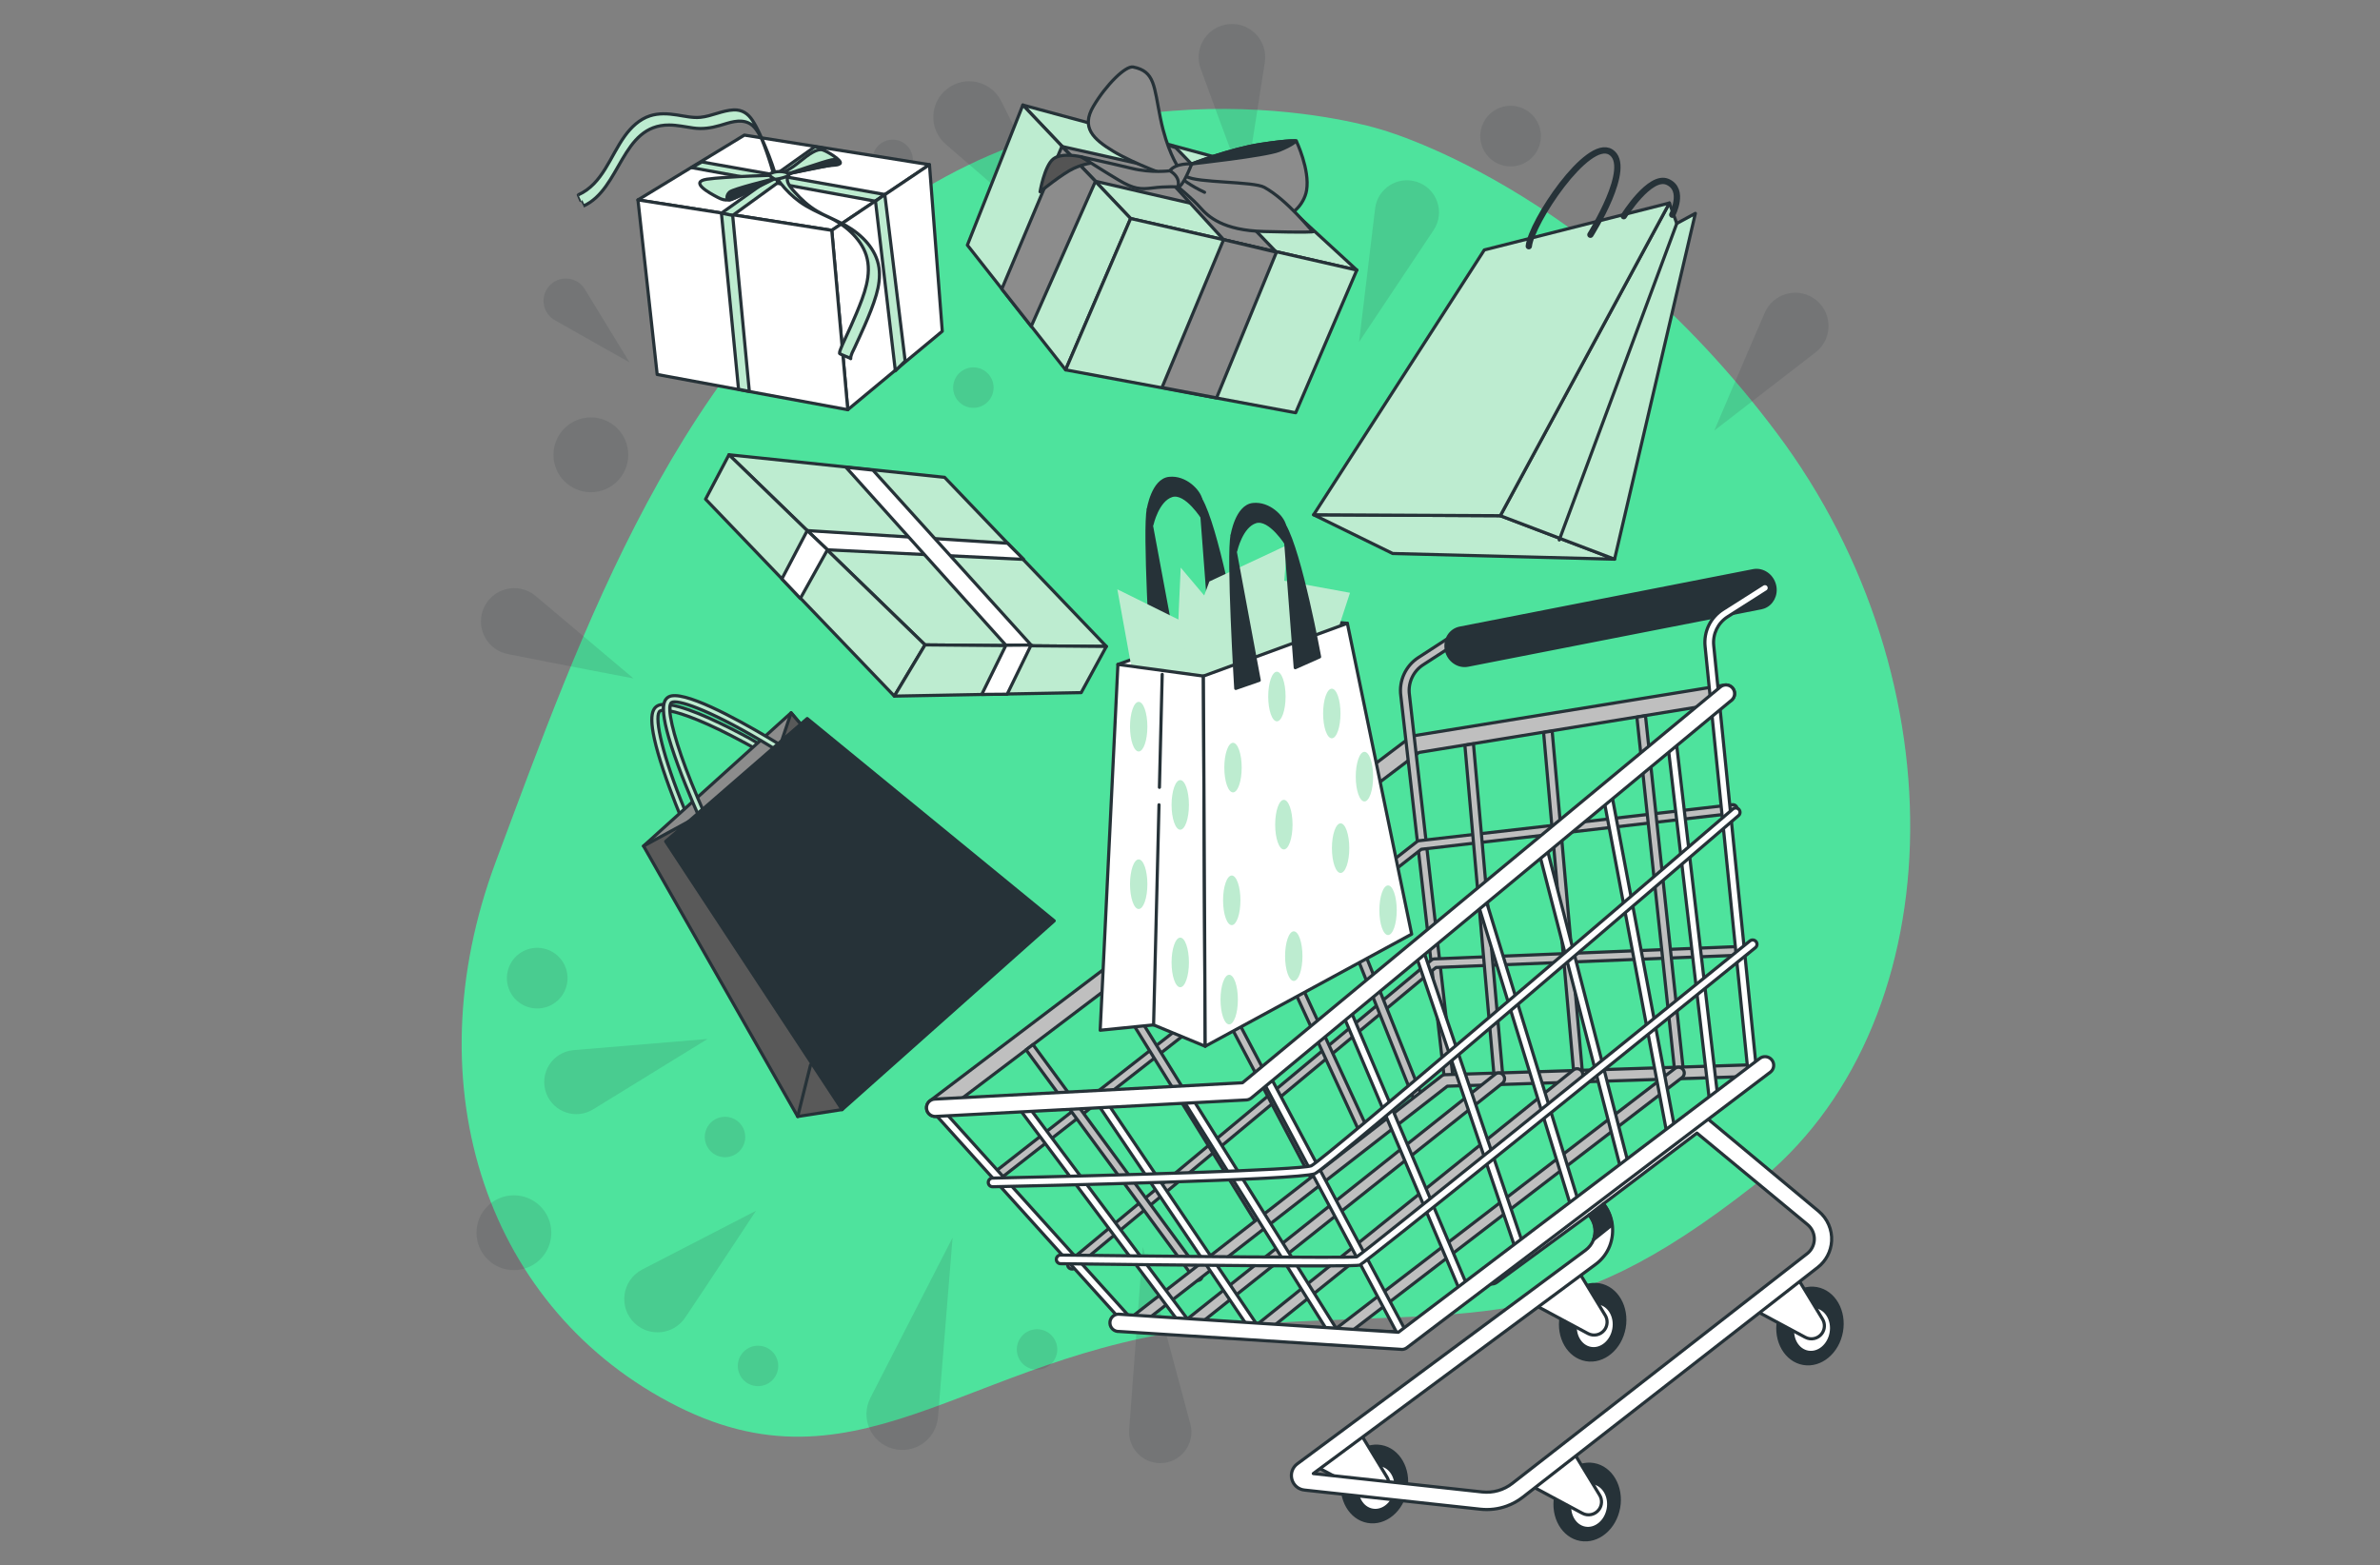 <svg width="298" height="196" viewBox="0 0 298 196" fill="none" xmlns="http://www.w3.org/2000/svg">
<rect x="0" y="0" width="298" height="196" fill="#808080" stroke="none"/>
<path d="M172.572 16.114C172.572 16.114 141.457 6.46 113.183 25.265C84.91 44.07 72.723 79.46 62.097 107.847C51.471 136.234 61.144 164.205 84.834 176.108C108.524 188.01 122.402 168.31 154.109 165.981C185.816 163.652 194.737 167.919 219.635 148.403C244.535 128.888 245.823 85.337 222.446 54.187C199.068 23.036 172.572 16.114 172.572 16.114Z" fill="#4EE39D"/>
<g opacity="0.13">
<path d="M149.042 178.3L143.095 156.132L141.382 179.02C141.212 181.29 143.015 183.224 145.292 183.213C147.85 183.2 149.704 180.771 149.042 178.3Z" fill="#263238"/>
<path d="M117.449 177.44L119.274 154.969L108.985 175.03C107.697 177.541 109.02 180.603 111.731 181.387C114.456 182.175 117.219 180.268 117.449 177.44Z" fill="#263238"/>
<path d="M85.79 164.988C89.234 159.859 94.656 151.612 94.656 151.612L80.42 158.961C77.846 160.29 77.38 163.774 79.513 165.733C81.393 167.459 84.367 167.107 85.79 164.988Z" fill="#263238"/>
<path d="M63.565 81.898C69.623 83.11 79.32 84.951 79.32 84.951L67.069 74.626C64.854 72.76 61.458 73.666 60.468 76.388C59.596 78.787 61.062 81.397 63.565 81.898Z" fill="#263238"/>
<path d="M69.46 40.09C73.052 42.145 78.823 45.373 78.823 45.373L73.229 36.213C72.218 34.557 69.867 34.412 68.661 35.932C67.598 37.27 67.976 39.241 69.46 40.09Z" fill="#263238"/>
<path d="M74.261 138.913L88.595 130.095L71.824 131.493C69.158 131.715 67.451 134.434 68.41 136.932C69.311 139.278 72.121 140.229 74.261 138.913Z" fill="#263238"/>
<path d="M88.321 141.765C88.656 140.407 90.028 139.578 91.386 139.914C92.743 140.249 93.572 141.621 93.237 142.979C92.901 144.337 91.529 145.165 90.171 144.83C88.814 144.495 87.985 143.122 88.321 141.765Z" fill="#263238"/>
<path d="M92.453 170.431C92.789 169.073 94.161 168.244 95.519 168.58C96.876 168.915 97.705 170.287 97.37 171.645C97.034 173.003 95.662 173.831 94.305 173.496C92.947 173.161 92.118 171.788 92.453 170.431Z" fill="#263238"/>
<path d="M64.344 159.043C66.931 159.043 69.029 156.945 69.029 154.358C69.029 151.771 66.931 149.674 64.344 149.674C61.757 149.674 59.66 151.771 59.66 154.358C59.66 156.945 61.757 159.043 64.344 159.043Z" fill="#263238"/>
<path d="M127.391 168.367C127.726 167.01 129.098 166.181 130.456 166.516C131.813 166.852 132.642 168.224 132.307 169.582C131.971 170.939 130.599 171.768 129.242 171.432C127.884 171.097 127.055 169.725 127.391 168.367Z" fill="#263238"/>
<path d="M63.577 121.569C64.079 119.533 66.138 118.29 68.174 118.793C70.211 119.296 71.454 121.354 70.951 123.391C70.448 125.427 68.389 126.67 66.353 126.167C64.317 125.664 63.074 123.606 63.577 121.569Z" fill="#263238"/>
<path d="M87.573 33.586L107.808 44.416L92.288 27.507C90.749 25.83 88.105 25.822 86.555 27.49C84.815 29.364 85.317 32.379 87.573 33.586Z" fill="#263238"/>
<path d="M118.411 18.058L135.465 32.805L125.356 12.653C124.091 10.13 120.839 9.388 118.605 11.113C116.359 12.846 116.266 16.202 118.411 18.058Z" fill="#263238"/>
<path d="M150.333 8.586C152.437 14.395 155.889 23.642 155.889 23.642L158.368 7.814C158.816 4.952 156.28 2.518 153.44 3.082C150.936 3.579 149.464 6.187 150.333 8.586Z" fill="#263238"/>
<path d="M220.967 39.155C218.502 44.819 214.652 53.908 214.652 53.908L227.334 44.117C229.626 42.347 229.458 38.836 227.008 37.293C224.848 35.933 221.985 36.815 220.967 39.155Z" fill="#263238"/>
<path d="M172.178 26.109L170.168 42.818L179.503 28.815C180.987 26.589 179.919 23.562 177.367 22.759C174.97 22.005 172.478 23.614 172.178 26.109Z" fill="#263238"/>
<path d="M160.914 27.02C161.187 28.391 160.296 29.724 158.925 29.997C157.553 30.27 156.22 29.38 155.948 28.008C155.675 26.637 156.565 25.304 157.937 25.031C159.308 24.758 160.641 25.648 160.914 27.02Z" fill="#263238"/>
<path d="M123.818 46.911C124.715 47.983 124.573 49.581 123.501 50.478C122.428 51.375 120.831 51.233 119.934 50.161C119.036 49.088 119.179 47.491 120.251 46.594C121.324 45.697 122.92 45.839 123.818 46.911Z" fill="#263238"/>
<path d="M78.576 56.037C79.081 58.574 77.433 61.04 74.896 61.545C72.359 62.05 69.893 60.402 69.388 57.865C68.883 55.327 70.531 52.861 73.068 52.357C75.605 51.852 78.071 53.499 78.576 56.037Z" fill="#263238"/>
<path d="M114.25 19.525C114.523 20.896 113.632 22.229 112.261 22.502C110.889 22.775 109.556 21.884 109.284 20.513C109.011 19.142 109.901 17.809 111.273 17.535C112.644 17.263 113.977 18.153 114.25 19.525Z" fill="#263238"/>
<path d="M192.148 14.722C193.43 16.382 193.123 18.767 191.463 20.049C189.802 21.33 187.417 21.023 186.136 19.363C184.854 17.703 185.161 15.318 186.821 14.036C188.481 12.754 190.866 13.061 192.148 14.722Z" fill="#263238"/>
</g>
<path d="M117.462 139.733C117.563 139.697 117.66 139.645 117.75 139.577L177.665 94.223L216.28 87.922C216.874 87.825 217.274 87.267 217.178 86.675C217.081 86.083 216.523 85.682 215.931 85.778L177.05 92.122C176.875 92.151 176.71 92.221 176.569 92.328L116.439 137.845C115.96 138.207 115.866 138.888 116.228 139.366C116.522 139.754 117.027 139.889 117.462 139.733Z" fill="#BFBFBF" stroke="#263238" stroke-width="0.396" stroke-miterlimit="10" stroke-linecap="round" stroke-linejoin="round"/>
<path d="M181.567 135.47C181.803 135.384 181.956 135.143 181.921 134.885L176.473 86.979C176.272 85.518 176.942 84.056 178.178 83.254L181.684 80.98C181.935 80.817 182.007 80.481 181.844 80.229C181.681 79.977 181.344 79.906 181.093 80.069L177.587 82.343C175.998 83.373 175.139 85.251 175.397 87.127L180.844 135.033C180.885 135.33 181.159 135.538 181.456 135.497C181.495 135.491 181.532 135.482 181.567 135.47Z" fill="#BFBFBF" stroke="#263238" stroke-width="0.396" stroke-miterlimit="10" stroke-linecap="round" stroke-linejoin="round"/>
<path d="M125.223 147.576C125.279 147.556 125.332 147.526 125.381 147.487L177.963 106.342L217.007 101.845C217.304 101.825 217.531 101.565 217.51 101.266C217.489 100.967 217.23 100.741 216.931 100.762L177.716 105.27C177.605 105.278 177.499 105.32 177.413 105.39L124.698 146.643C124.464 146.831 124.428 147.174 124.618 147.406C124.766 147.591 125.012 147.652 125.223 147.576Z" fill="#BFBFBF" stroke="#263238" stroke-width="0.396" stroke-miterlimit="10" stroke-linecap="round" stroke-linejoin="round"/>
<path d="M134.407 158.877C134.462 158.857 134.515 158.828 134.563 158.789L179.801 121.146L218.464 119.58C218.762 119.56 218.988 119.3 218.967 119C218.946 118.701 218.687 118.475 218.388 118.496L179.555 120.074C179.444 120.082 179.338 120.124 179.252 120.193L133.882 157.943C133.648 158.132 133.612 158.473 133.8 158.707C133.949 158.892 134.195 158.953 134.407 158.877Z" fill="#BFBFBF" stroke="#263238" stroke-width="0.396" stroke-miterlimit="10" stroke-linecap="round" stroke-linejoin="round"/>
<path d="M204.957 89.803L206.03 89.628L210.769 134.007C210.8 134.263 210.647 134.5 210.414 134.583C210.376 134.597 210.336 134.607 210.295 134.611C209.997 134.648 209.726 134.436 209.69 134.138L204.957 89.803Z" fill="#BFBFBF" stroke="#263238" stroke-width="0.396" stroke-miterlimit="10" stroke-linecap="round" stroke-linejoin="round"/>
<path d="M193.273 91.718L194.346 91.543L198.132 134.267C198.164 134.523 198.011 134.761 197.777 134.845C197.74 134.859 197.701 134.868 197.661 134.874C197.363 134.911 197.092 134.7 197.054 134.402L193.273 91.718Z" fill="#BFBFBF" stroke="#263238" stroke-width="0.396" stroke-miterlimit="10" stroke-linecap="round" stroke-linejoin="round"/>
<path d="M183.418 93.317L184.491 93.141L188.165 134.736C188.197 134.992 188.044 135.23 187.81 135.314C187.774 135.328 187.734 135.337 187.694 135.342C187.396 135.38 187.125 135.169 187.087 134.871L183.418 93.317Z" fill="#BFBFBF" stroke="#263238" stroke-width="0.396" stroke-miterlimit="10" stroke-linecap="round" stroke-linejoin="round"/>
<path d="M139.83 122.861L139.831 122.862L158.465 152.958C158.631 153.207 158.563 153.544 158.314 153.711C158.277 153.736 158.237 153.756 158.197 153.77C157.967 153.853 157.702 153.773 157.561 153.56L138.961 123.52L139.83 122.861Z" fill="#BFBFBF" stroke="#263238" stroke-width="0.396" stroke-miterlimit="10" stroke-linecap="round" stroke-linejoin="round"/>
<path d="M148.743 116.114C148.798 116.157 148.847 116.21 148.884 116.273L165.312 147.41C165.462 147.67 165.373 148.002 165.113 148.152C165.085 148.168 165.055 148.182 165.025 148.193C164.783 148.28 164.505 148.184 164.371 147.953L147.943 116.817C147.929 116.793 147.92 116.769 147.91 116.745L148.743 116.114Z" fill="#BFBFBF" stroke="#263238" stroke-width="0.396" stroke-miterlimit="10" stroke-linecap="round" stroke-linejoin="round"/>
<path d="M129.341 130.802C129.343 130.803 129.344 130.805 129.346 130.807L150.403 159.464C150.584 159.703 150.538 160.043 150.299 160.225C150.253 160.259 150.205 160.285 150.154 160.303C149.937 160.382 149.685 160.314 149.538 160.121L128.481 131.463C128.479 131.462 128.478 131.459 128.477 131.457L129.341 130.802Z" fill="#BFBFBF" stroke="#263238" stroke-width="0.396" stroke-miterlimit="10" stroke-linecap="round" stroke-linejoin="round"/>
<path d="M156.762 110.046C156.802 110.087 156.837 110.133 156.864 110.188L171.774 142.521C171.903 142.791 171.789 143.116 171.519 143.245C171.502 143.254 171.485 143.261 171.468 143.267C171.209 143.36 170.916 143.244 170.795 142.991L155.902 110.696L156.762 110.046Z" fill="#BFBFBF" stroke="#263238" stroke-width="0.396" stroke-miterlimit="10" stroke-linecap="round" stroke-linejoin="round"/>
<path d="M164.758 103.994L178.105 137.435C178.214 137.715 178.077 138.029 177.797 138.139C177.793 138.141 177.788 138.143 177.783 138.145C177.507 138.244 177.201 138.106 177.094 137.832L163.859 104.674L164.758 103.994Z" fill="#BFBFBF" stroke="#263238" stroke-width="0.396" stroke-miterlimit="10" stroke-linecap="round" stroke-linejoin="round"/>
<path d="M142.289 166.236C142.359 166.211 142.427 166.174 142.489 166.126L181.219 136.01L218.875 134.795C219.274 134.783 219.588 134.448 219.576 134.048C219.563 133.649 219.228 133.335 218.828 133.348L180.937 134.571C180.785 134.575 180.637 134.628 180.516 134.723L141.6 164.983C141.284 165.228 141.227 165.683 141.473 165.999C141.67 166.253 142.002 166.339 142.289 166.236Z" fill="#BFBFBF" stroke="#263238" stroke-width="0.396" stroke-miterlimit="10" stroke-linecap="round" stroke-linejoin="round"/>
<path d="M168.212 167.421C168.281 167.396 168.347 167.36 168.409 167.313L210.605 134.936C210.922 134.692 210.981 134.238 210.736 133.921C210.492 133.604 210.037 133.545 209.721 133.79L167.524 166.167C167.207 166.411 167.149 166.865 167.393 167.182C167.59 167.437 167.924 167.525 168.212 167.421Z" fill="#BFBFBF" stroke="#263238" stroke-width="0.396" stroke-miterlimit="10" stroke-linecap="round" stroke-linejoin="round"/>
<path d="M158.036 167.145C158.109 167.118 158.18 167.079 158.244 167.027L197.909 135.11C198.221 134.86 198.271 134.404 198.019 134.092C197.769 133.78 197.313 133.732 197.002 133.982L157.336 165.9C157.025 166.15 156.976 166.606 157.226 166.918C157.425 167.165 157.753 167.247 158.036 167.145Z" fill="#BFBFBF" stroke="#263238" stroke-width="0.396" stroke-miterlimit="10" stroke-linecap="round" stroke-linejoin="round"/>
<path d="M149.349 166.418C149.421 166.392 149.491 166.354 149.554 166.303L188.116 135.642C188.428 135.393 188.481 134.937 188.232 134.625C187.983 134.312 187.527 134.258 187.214 134.508L148.653 165.17C148.339 165.419 148.287 165.874 148.536 166.187C148.735 166.436 149.065 166.52 149.349 166.418Z" fill="#BFBFBF" stroke="#263238" stroke-width="0.396" stroke-miterlimit="10" stroke-linecap="round" stroke-linejoin="round"/>
<path d="M194.791 187.377C194.331 189.963 195.721 192.374 197.895 192.76C200.069 193.148 202.205 191.365 202.666 188.779C203.126 186.193 201.737 183.782 199.562 183.395C197.387 183.009 195.251 184.791 194.791 187.377Z" fill="#263238" stroke="#263238" stroke-width="0.396" stroke-miterlimit="10" stroke-linecap="round" stroke-linejoin="round"/>
<path d="M196.585 188.084C196.305 189.655 197.149 191.119 198.47 191.355C199.792 191.59 201.089 190.507 201.369 188.936C201.648 187.365 200.804 185.901 199.483 185.666C198.162 185.431 196.864 186.514 196.585 188.084Z" fill="white" stroke="#263238" stroke-width="0.396" stroke-miterlimit="10" stroke-linecap="round" stroke-linejoin="round"/>
<path d="M196.925 181.682L200.289 187.21C200.635 187.779 200.6 188.502 200.199 189.034C199.717 189.675 198.838 189.868 198.131 189.489L191.672 186.023L196.925 181.682Z" fill="white" stroke="#263238" stroke-width="0.396" stroke-miterlimit="10" stroke-linecap="round" stroke-linejoin="round"/>
<path d="M176.032 186.52C176.492 183.934 175.102 181.524 172.928 181.137C170.753 180.75 168.618 182.533 168.157 185.119C167.697 187.705 169.087 190.115 171.261 190.502C173.436 190.889 175.572 189.106 176.032 186.52Z" fill="#263238" stroke="#263238" stroke-width="0.396" stroke-miterlimit="10" stroke-linecap="round" stroke-linejoin="round"/>
<path d="M169.96 185.829C169.68 187.4 170.524 188.864 171.845 189.099C173.167 189.334 174.464 188.251 174.744 186.68C175.023 185.109 174.179 183.645 172.858 183.41C171.537 183.175 170.239 184.258 169.96 185.829Z" fill="white" stroke="#263238" stroke-width="0.396" stroke-miterlimit="10" stroke-linecap="round" stroke-linejoin="round"/>
<path d="M170.296 179.426L173.66 184.954C174.006 185.523 173.971 186.246 173.57 186.778C173.088 187.419 172.209 187.612 171.502 187.233L165.043 183.767L170.296 179.426Z" fill="white" stroke="#263238" stroke-width="0.396" stroke-miterlimit="10" stroke-linecap="round" stroke-linejoin="round"/>
<path d="M203.356 166.266C203.816 163.68 202.427 161.27 200.252 160.883C198.078 160.496 195.942 162.279 195.482 164.865C195.021 167.451 196.411 169.861 198.586 170.248C200.76 170.635 202.896 168.852 203.356 166.266Z" fill="#263238" stroke="#263238" stroke-width="0.396" stroke-miterlimit="10" stroke-linecap="round" stroke-linejoin="round"/>
<path d="M197.288 165.576C197.008 167.147 197.853 168.611 199.174 168.846C200.495 169.081 201.792 167.998 202.072 166.427C202.352 164.856 201.507 163.392 200.186 163.157C198.865 162.922 197.567 164.005 197.288 165.576Z" fill="white" stroke="#263238" stroke-width="0.396" stroke-miterlimit="10" stroke-linecap="round" stroke-linejoin="round"/>
<path d="M197.625 159.173L200.989 164.701C201.335 165.27 201.299 165.993 200.899 166.525C200.416 167.166 199.538 167.359 198.83 166.98L192.371 163.514L197.625 159.173Z" fill="white" stroke="#263238" stroke-width="0.396" stroke-miterlimit="10" stroke-linecap="round" stroke-linejoin="round"/>
<path d="M230.563 166.74C231.023 164.154 229.634 161.744 227.459 161.357C225.285 160.97 223.149 162.752 222.689 165.338C222.229 167.924 223.618 170.334 225.793 170.721C227.967 171.108 230.103 169.326 230.563 166.74Z" fill="#263238" stroke="#263238" stroke-width="0.396" stroke-miterlimit="10" stroke-linecap="round" stroke-linejoin="round"/>
<path d="M224.495 166.046C224.215 167.617 225.06 169.081 226.381 169.316C227.702 169.552 228.999 168.469 229.279 166.898C229.559 165.327 228.714 163.863 227.393 163.627C226.072 163.393 224.774 164.475 224.495 166.046Z" fill="white" stroke="#263238" stroke-width="0.396" stroke-miterlimit="10" stroke-linecap="round" stroke-linejoin="round"/>
<path d="M224.832 159.643L228.196 165.172C228.542 165.741 228.506 166.464 228.106 166.996C227.623 167.637 226.745 167.83 226.037 167.451L219.578 163.985L224.832 159.643Z" fill="white" stroke="#263238" stroke-width="0.396" stroke-miterlimit="10" stroke-linecap="round" stroke-linejoin="round"/>
<path d="M188.645 188.588C189.372 188.326 190.061 187.949 190.686 187.461L227.607 158.695C228.629 157.899 229.259 156.7 229.336 155.406C229.421 153.971 228.81 152.57 227.7 151.657L213.441 139.779C213.058 139.464 212.51 139.447 212.11 139.741L186.139 158.815C185.655 159.169 185.55 159.849 185.904 160.334C186.258 160.817 186.936 160.924 187.422 160.568L198.978 152.11C198.991 152.135 199.006 152.159 199.021 152.183L199.246 152.528C199.772 153.337 199.874 154.357 199.518 155.255C199.313 155.772 198.968 156.221 198.521 156.552L162.435 183.298C161.827 183.749 161.562 184.513 161.76 185.243C161.958 185.973 162.572 186.498 163.324 186.58L185.348 188.977C186.479 189.1 187.602 188.964 188.645 188.588ZM212.477 141.882L226.32 153.335C226.895 153.807 227.212 154.534 227.167 155.277C227.127 155.947 226.801 156.568 226.271 156.981L189.351 185.748C188.275 186.586 186.937 186.965 185.583 186.817L164.44 184.515L199.815 158.297C200.587 157.724 201.183 156.949 201.538 156.054C202.153 154.503 202.028 152.638 201.118 151.239L200.895 150.895C200.857 150.837 200.814 150.783 200.767 150.734L212.477 141.882Z" fill="white" stroke="#263238" stroke-width="0.396" stroke-miterlimit="10" stroke-linecap="round" stroke-linejoin="round"/>
<path d="M199.244 152.526L198.977 152.109L200.765 150.733L201.117 151.238C201.523 151.863 201.723 152.665 201.832 153.383L199.524 155.233C199.87 154.34 199.767 153.33 199.244 152.526Z" fill="#263238" stroke="#263238" stroke-width="0.396" stroke-miterlimit="10" stroke-linecap="round" stroke-linejoin="round"/>
<path d="M220.823 76.016C221.85 75.646 222.459 74.52 222.209 73.352C221.934 72.07 220.73 71.224 219.518 71.461L182.799 78.653C181.588 78.891 180.828 80.121 181.103 81.403C181.378 82.684 182.582 83.531 183.794 83.294L220.513 76.102C220.62 76.081 220.723 76.052 220.823 76.016Z" fill="#263238" stroke="#263238" stroke-width="0.396" stroke-miterlimit="10" stroke-linecap="round" stroke-linejoin="round"/>
<path d="M214.962 88.76C215.191 88.678 215.343 88.448 215.318 88.194L214.575 80.83C214.429 79.385 215.1 78.002 216.327 77.223L221.279 74.076C221.532 73.915 221.607 73.58 221.447 73.327C221.286 73.074 220.95 73 220.697 73.159L215.744 76.306C214.169 77.307 213.307 79.082 213.494 80.939L214.237 88.303C214.267 88.602 214.534 88.819 214.832 88.789C214.877 88.784 214.921 88.775 214.962 88.76Z" fill="white" stroke="#263238" stroke-width="0.396" stroke-miterlimit="10" stroke-linecap="round" stroke-linejoin="round"/>
<path d="M175.937 167.843C175.988 167.824 176.037 167.798 176.081 167.765L219.747 134.755C219.899 134.64 219.979 134.455 219.96 134.267L215.313 88.195C215.283 87.896 215.016 87.679 214.718 87.709C214.419 87.738 214.202 88.005 214.232 88.304L218.849 134.072L175.579 166.782L142.041 165.555L117.497 138.348C117.296 138.125 116.955 138.106 116.73 138.309C116.508 138.51 116.49 138.853 116.69 139.076L141.389 166.453C141.487 166.562 141.625 166.626 141.772 166.632L175.732 167.874C175.803 167.877 175.872 167.866 175.937 167.843Z" fill="white" stroke="#263238" stroke-width="0.396" stroke-miterlimit="10" stroke-linecap="round" stroke-linejoin="round"/>
<path d="M175.937 167.843C175.961 167.834 175.985 167.823 176.009 167.811C176.274 167.67 176.374 167.341 176.233 167.076L159.214 135.098C159.073 134.834 158.747 134.731 158.479 134.874C158.215 135.015 158.114 135.344 158.255 135.609L175.274 167.587C175.402 167.828 175.687 167.933 175.937 167.843Z" fill="white" stroke="#263238" stroke-width="0.396" stroke-miterlimit="10" stroke-linecap="round" stroke-linejoin="round"/>
<path d="M167.229 167.458C167.265 167.445 167.3 167.428 167.333 167.407C167.588 167.248 167.665 166.913 167.506 166.659L148.758 136.68C148.599 136.426 148.261 136.35 148.009 136.508C147.755 136.667 147.677 137.002 147.837 137.256L166.585 167.234C166.723 167.456 166.994 167.543 167.229 167.458Z" fill="white" stroke="#263238" stroke-width="0.396" stroke-miterlimit="10" stroke-linecap="round" stroke-linejoin="round"/>
<path d="M157.524 167.278C157.565 167.262 157.605 167.242 157.644 167.217C157.892 167.049 157.958 166.711 157.79 166.463L138.435 137.774C138.267 137.525 137.928 137.461 137.681 137.627C137.432 137.795 137.367 138.133 137.534 138.381L156.89 167.07C157.032 167.281 157.295 167.36 157.524 167.278Z" fill="white" stroke="#263238" stroke-width="0.396" stroke-miterlimit="10" stroke-linecap="round" stroke-linejoin="round"/>
<path d="M148.858 166.573C148.907 166.555 148.955 166.53 148.999 166.497C149.24 166.317 149.289 165.977 149.109 165.737L128.177 137.768C127.997 137.528 127.655 137.48 127.417 137.659C127.177 137.839 127.128 138.179 127.307 138.419L148.24 166.387C148.386 166.583 148.639 166.652 148.858 166.573Z" fill="white" stroke="#263238" stroke-width="0.396" stroke-miterlimit="10" stroke-linecap="round" stroke-linejoin="round"/>
<path d="M183.306 161.519C183.316 161.515 183.325 161.512 183.335 161.508C183.611 161.39 183.74 161.072 183.623 160.796L169.34 127.068C169.223 126.792 168.912 126.653 168.628 126.78C168.352 126.896 168.223 127.215 168.34 127.491L182.623 161.219C182.735 161.486 183.037 161.616 183.306 161.519Z" fill="white" stroke="#263238" stroke-width="0.396" stroke-miterlimit="10" stroke-linecap="round" stroke-linejoin="round"/>
<path d="M190.382 156.524C190.659 156.423 190.807 156.119 190.712 155.839L178.369 119.423C178.273 119.138 177.964 118.986 177.68 119.083C177.404 119.163 177.244 119.487 177.341 119.771L189.684 156.187C189.78 156.471 190.088 156.623 190.372 156.527C190.375 156.526 190.379 156.525 190.382 156.524Z" fill="white" stroke="#263238" stroke-width="0.396" stroke-miterlimit="10" stroke-linecap="round" stroke-linejoin="round"/>
<path d="M197.262 150.986C197.533 150.889 197.683 150.594 197.597 150.316L186.094 112.832C186.006 112.545 185.702 112.384 185.416 112.472C185.124 112.556 184.968 112.864 185.056 113.151L196.558 150.634C196.647 150.921 196.95 151.082 197.237 150.994C197.246 150.992 197.254 150.989 197.262 150.986Z" fill="white" stroke="#263238" stroke-width="0.396" stroke-miterlimit="10" stroke-linecap="round" stroke-linejoin="round"/>
<path d="M203.525 146.282C203.786 146.188 203.937 145.909 203.867 145.635L193.784 106.569C193.709 106.279 193.413 106.105 193.122 106.179C192.834 106.252 192.657 106.55 192.732 106.841L202.815 145.907C202.89 146.197 203.186 146.372 203.477 146.297C203.493 146.293 203.509 146.287 203.525 146.282Z" fill="white" stroke="#263238" stroke-width="0.396" stroke-miterlimit="10" stroke-linecap="round" stroke-linejoin="round"/>
<path d="M209.399 142.18C209.645 142.091 209.798 141.834 209.747 141.568L201.827 99.582C201.772 99.287 201.488 99.093 201.193 99.149C200.898 99.202 200.704 99.489 200.759 99.784L208.68 141.77C208.736 142.065 209.02 142.258 209.315 142.203C209.344 142.197 209.372 142.19 209.399 142.18Z" fill="white" stroke="#263238" stroke-width="0.396" stroke-miterlimit="10" stroke-linecap="round" stroke-linejoin="round"/>
<path d="M214.713 137.818C214.946 137.735 215.098 137.5 215.069 137.244L209.923 93.188C209.888 92.89 209.618 92.677 209.32 92.712C209.021 92.748 208.809 93.016 208.844 93.314L213.99 137.37C214.024 137.668 214.294 137.881 214.592 137.847C214.634 137.841 214.675 137.832 214.713 137.818Z" fill="white" stroke="#263238" stroke-width="0.396" stroke-miterlimit="10" stroke-linecap="round" stroke-linejoin="round"/>
<path d="M164.6 146.98C164.615 146.975 164.628 146.969 164.64 146.964C166.375 146.185 212.433 106.635 217.679 102.128C217.906 101.933 217.932 101.59 217.737 101.362C217.542 101.134 217.199 101.107 216.971 101.304C202.85 113.436 165.84 145.111 164.187 145.977C164.184 145.978 164.181 145.979 164.179 145.98C162.704 146.51 139.522 147.19 124.273 147.517C123.973 147.523 123.736 147.772 123.742 148.071C123.749 148.371 123.997 148.609 124.297 148.602C130.686 148.466 162.461 147.75 164.6 146.98Z" fill="white" stroke="#263238" stroke-width="0.396" stroke-miterlimit="10" stroke-linecap="round" stroke-linejoin="round"/>
<path d="M170.249 158.413C170.939 158.165 205.125 130.534 219.791 118.666C220.024 118.477 220.061 118.135 219.872 117.902C219.683 117.669 219.341 117.632 219.108 117.821C202.781 131.033 171.81 156.037 169.874 157.382C168.166 157.528 146.926 157.326 132.811 157.152C132.512 157.149 132.265 157.389 132.262 157.689C132.258 157.989 132.498 158.235 132.798 158.238C146.498 158.407 169.58 158.655 170.249 158.413Z" fill="white" stroke="#263238" stroke-width="0.396" stroke-miterlimit="10" stroke-linecap="round" stroke-linejoin="round"/>
<path d="M156.353 137.671C156.471 137.628 156.581 137.566 156.679 137.485L216.798 87.687C217.26 87.305 217.324 86.62 216.942 86.158C216.559 85.696 215.874 85.632 215.413 86.014L155.569 135.583L117.036 137.627C116.437 137.658 115.977 138.17 116.009 138.769C116.041 139.368 116.552 139.828 117.151 139.796L156.043 137.733C156.15 137.728 156.254 137.707 156.353 137.671Z" fill="white" stroke="#263238" stroke-width="0.396" stroke-miterlimit="10" stroke-linecap="round" stroke-linejoin="round"/>
<path d="M175.876 168.909C175.994 168.866 176.104 168.804 176.201 168.723L221.693 134.232C222.155 133.85 222.219 133.165 221.836 132.703C221.454 132.241 220.769 132.177 220.307 132.559L175.092 166.82L140.001 164.554C139.402 164.585 138.942 165.097 138.974 165.696C139.006 166.295 139.517 166.755 140.116 166.723L175.566 168.971C175.672 168.966 175.777 168.944 175.876 168.909Z" fill="white" stroke="#263238" stroke-width="0.396" stroke-miterlimit="10" stroke-linecap="round" stroke-linejoin="round"/>
<path d="M93.204 16.917L79.879 25.032L104.146 28.842L116.379 20.62L93.204 16.917Z" fill="white" stroke="#263238" stroke-width="0.396" stroke-miterlimit="10" stroke-linecap="round" stroke-linejoin="round"/>
<path d="M86.586 20.989L109.623 25.195L110.788 24.354L87.88 20.277L86.586 20.989Z" fill="#BDECD0" stroke="#263238" stroke-width="0.396" stroke-miterlimit="10" stroke-linecap="round" stroke-linejoin="round"/>
<path d="M104.145 28.842L106.15 51.304L117.982 41.477L116.378 20.619L104.145 28.842Z" fill="white" stroke="#263238" stroke-width="0.396" stroke-miterlimit="10" stroke-linecap="round" stroke-linejoin="round"/>
<path d="M110.786 24.354L113.336 45.206L112.106 46.436L109.621 25.195L110.786 24.354Z" fill="#BDECD0" stroke="#263238" stroke-width="0.396" stroke-miterlimit="10" stroke-linecap="round" stroke-linejoin="round"/>
<path d="M79.879 25.032L82.286 46.892L106.151 51.304L104.146 28.843L79.879 25.032Z" fill="white" stroke="#263238" stroke-width="0.396" stroke-miterlimit="10" stroke-linecap="round" stroke-linejoin="round"/>
<path d="M102.033 18.371L90.328 26.692L91.738 26.974L103.307 18.59L102.033 18.371Z" fill="#BDECD0" stroke="#263238" stroke-width="0.396" stroke-miterlimit="10" stroke-linecap="round" stroke-linejoin="round"/>
<path d="M90.328 26.692L92.472 48.74L93.823 49.011L91.738 26.974L90.328 26.692Z" fill="#BDECD0" stroke="#263238" stroke-width="0.396" stroke-miterlimit="10" stroke-linecap="round" stroke-linejoin="round"/>
<path d="M97.973 21.903C97.973 21.903 90.741 22.1 88.519 22.439C86.297 22.779 88.765 24.134 89.844 24.703C90.922 25.273 91.334 25.145 93.233 24.212C95.132 23.277 97.973 21.903 97.973 21.903Z" fill="#BDECD0" stroke="#263238" stroke-width="0.396" stroke-miterlimit="10" stroke-linecap="round" stroke-linejoin="round"/>
<path d="M97.279 21.571C96.857 21.823 97.614 22.78 97.751 22.956C98.414 23.811 99.248 24.619 100.121 25.256C101.202 26.043 102.456 26.584 103.659 27.152C103.804 27.219 103.948 27.287 104.092 27.355C104.14 27.377 104.357 27.473 104.108 27.361C103.835 27.239 104.149 27.385 104.23 27.427C104.538 27.588 104.838 27.761 105.129 27.95C105.633 28.277 106.109 28.646 106.544 29.061C107.383 29.862 108.113 30.851 108.463 31.967C109.228 34.406 108.172 36.96 107.251 39.197C106.79 40.317 106.281 41.416 105.774 42.516C105.606 42.882 105.435 43.247 105.289 43.622C105.213 43.816 105.115 44.037 105.122 44.249C105.125 44.317 105.741 44.553 105.815 44.589C105.886 44.623 106.513 44.851 106.515 44.914C106.499 44.446 106.84 43.899 107.026 43.49C107.438 42.581 107.866 41.68 108.263 40.764C108.807 39.508 109.338 38.228 109.721 36.912C110.038 35.821 110.215 34.673 110.059 33.54C109.736 31.196 107.889 29.358 105.908 28.244C105.327 27.918 104.719 27.636 104.118 27.348C103.795 27.194 103.471 27.043 103.148 26.891C103.139 26.886 102.937 26.788 103.07 26.854C103.232 26.934 102.931 26.78 102.882 26.755C102.69 26.654 102.499 26.549 102.311 26.439C101.258 25.821 100.34 24.982 99.527 24.075C99.169 23.676 98.658 23.142 98.582 22.579C98.568 22.474 98.564 22.301 98.672 22.235C98.616 22.269 98.056 21.933 97.979 21.896C97.889 21.854 97.364 21.52 97.279 21.571Z" fill="#BDECD0" stroke="#263238" stroke-width="0.396" stroke-miterlimit="10" stroke-linecap="round" stroke-linejoin="round"/>
<path d="M96.704 22.442C96.704 22.442 91.822 23.643 91.367 24.038C90.913 24.433 90.919 25.061 91.357 25.047C91.795 25.032 96.704 22.442 96.704 22.442Z" fill="#263238" stroke="#263238" stroke-width="0.396" stroke-miterlimit="10" stroke-linecap="round" stroke-linejoin="round"/>
<path d="M98.121 21.562C98.121 21.562 98.885 21.259 100.094 20.269C101.303 19.279 102.331 18.572 102.995 18.769C103.659 18.966 105.436 20.119 105.198 20.434C104.96 20.749 104.518 20.617 103.254 20.82C101.99 21.024 98.741 21.746 98.741 21.746L98.121 21.562Z" fill="#BDECD0" stroke="#263238" stroke-width="0.396" stroke-miterlimit="10" stroke-linecap="round" stroke-linejoin="round"/>
<path d="M105.196 20.434C105.196 20.434 105.088 19.824 104.115 20.017C103.143 20.211 98.738 21.746 98.738 21.746L105.196 20.434Z" fill="#263238" stroke="#263238" stroke-width="0.396" stroke-miterlimit="10" stroke-linecap="round" stroke-linejoin="round"/>
<path d="M97.364 22.761C96.951 21.291 96.447 19.836 95.849 18.431C95.37 17.304 94.898 16.129 94.231 15.097C93.674 14.236 92.931 13.715 91.859 13.762C90.436 13.824 89.12 14.548 87.703 14.688C86.713 14.786 85.72 14.54 84.748 14.392C83.626 14.221 82.472 14.149 81.378 14.506C80.054 14.938 79.028 15.93 78.227 17.037C76.406 19.552 75.457 23.03 72.41 24.395C72.4 24.4 73.031 25.808 73.042 25.803C77.76 23.688 77.774 15.622 83.787 15.655C84.806 15.66 85.801 15.886 86.805 16.028C87.964 16.191 89.017 16.033 90.141 15.71C91.277 15.383 92.582 14.856 93.737 15.4C94.493 15.757 94.936 16.563 95.304 17.275C95.367 17.397 95.427 17.521 95.488 17.644C95.595 17.863 95.686 18.169 95.263 17.137C95.297 17.221 95.333 17.304 95.368 17.387C95.478 17.654 95.584 17.924 95.686 18.195C95.882 18.71 96.064 19.231 96.237 19.755C96.412 20.284 96.581 20.816 96.732 21.352C96.87 21.844 97.227 22.273 97.364 22.761Z" fill="#BDECD0" stroke="#263238" stroke-width="0.396" stroke-miterlimit="10" stroke-linecap="round" stroke-linejoin="round"/>
<path d="M96.246 21.873C96.246 21.873 96.844 22.451 97.135 22.441C97.427 22.431 99.13 22.054 98.74 21.746C98.35 21.438 96.943 21.309 96.246 21.873Z" fill="#BDECD0" stroke="#263238" stroke-width="0.396" stroke-miterlimit="10" stroke-linecap="round" stroke-linejoin="round"/>
<path d="M155.463 20.565L128.07 13.152L141.565 27.362L169.887 33.818L155.463 20.565Z" fill="#BDECD0" stroke="#263238" stroke-width="0.396" stroke-miterlimit="10" stroke-linecap="round" stroke-linejoin="round"/>
<path d="M159.739 24.358L132.957 18.337L137.161 22.697L164.392 28.987L159.739 24.358Z" fill="#8C8C8C" stroke="#263238" stroke-width="0.396" stroke-miterlimit="10" stroke-linecap="round" stroke-linejoin="round"/>
<path d="M140.867 16.507L153.211 30.01L159.826 31.579L147.21 18.485L140.867 16.507Z" fill="#8C8C8C" stroke="#263238" stroke-width="0.396" stroke-miterlimit="10" stroke-linecap="round" stroke-linejoin="round"/>
<path d="M141.567 27.362L133.426 46.313L121.125 30.691L128.072 13.152L141.567 27.362Z" fill="#BDECD0" stroke="#263238" stroke-width="0.396" stroke-miterlimit="10" stroke-linecap="round" stroke-linejoin="round"/>
<path d="M132.96 18.337L125.434 36.192L129.119 40.863L137.164 22.697L132.96 18.337Z" fill="#8C8C8C" stroke="#263238" stroke-width="0.396" stroke-miterlimit="10" stroke-linecap="round" stroke-linejoin="round"/>
<path d="M133.426 46.313L162.232 51.683L169.887 33.818L141.566 27.362L133.426 46.313Z" fill="#BDECD0" stroke="#263238" stroke-width="0.396" stroke-miterlimit="10" stroke-linecap="round" stroke-linejoin="round"/>
<path d="M147.411 20.736C147.411 20.736 146.116 18.827 145.297 14.803C144.479 10.779 144.615 8.938 141.887 8.392C140.93 8.201 138.477 10.643 136.909 13.302C135.34 15.962 136.841 17.394 139.432 18.963C142.023 20.531 146.797 22.236 146.797 22.236L147.411 20.736Z" fill="#8C8C8C" stroke="#263238" stroke-width="0.396" stroke-miterlimit="10" stroke-linecap="round" stroke-linejoin="round"/>
<path d="M149.214 20.524C149.214 20.524 154.104 18.654 157.844 18.078C161.584 17.503 162.304 17.647 162.304 17.647C162.304 17.647 164.03 21.243 163.598 23.832C163.521 24.295 163.352 24.734 163.127 25.144C161.97 27.25 159.369 28.098 157.134 27.215L147.891 22.305L149.214 20.524Z" fill="#8C8C8C" stroke="#263238" stroke-width="0.396" stroke-miterlimit="10" stroke-linecap="round" stroke-linejoin="round"/>
<path d="M162.301 17.647C162.301 17.647 161.582 17.503 157.842 18.078C154.102 18.654 149.211 20.524 149.211 20.524C149.211 20.524 158.459 19.508 160.164 18.826C161.869 18.145 162.301 17.647 162.301 17.647Z" fill="#263238" stroke="#263238" stroke-width="0.396" stroke-miterlimit="10" stroke-linecap="round" stroke-linejoin="round"/>
<path d="M147.486 23.401C147.486 23.401 147.271 21.279 148.571 22.1C149.867 22.919 156.933 22.688 158.323 23.464C161.256 25.101 164.188 28.92 164.393 28.988C164.598 29.056 163.37 29.124 158.255 28.988C153.14 28.851 151.299 27.146 150.276 25.987C149.253 24.828 147.486 23.401 147.486 23.401Z" fill="#8C8C8C" stroke="#263238" stroke-width="0.396" stroke-miterlimit="10" stroke-linecap="round" stroke-linejoin="round"/>
<path d="M147.891 22.305C147.891 22.305 149.05 23.259 150.823 24.078" stroke="#263238" stroke-width="0.396" stroke-miterlimit="10" stroke-linecap="round" stroke-linejoin="round"/>
<path d="M149.212 20.524C149.212 20.524 147.199 20.38 146.479 21.387C145.76 22.394 146.911 23.257 147.486 23.401C148.062 23.545 149.212 20.524 149.212 20.524Z" fill="#8C8C8C" stroke="#263238" stroke-width="0.396" stroke-miterlimit="10" stroke-linecap="round" stroke-linejoin="round"/>
<path d="M135.409 19.645C135.409 19.645 132.954 19.031 131.863 19.918C130.772 20.804 130.227 24.009 130.227 24.009C130.227 24.009 133.091 21.691 134.455 21.077C135.818 20.463 136.841 20.395 136.841 20.395L135.409 19.645Z" fill="#545454" stroke="#263238" stroke-width="0.396" stroke-miterlimit="10" stroke-linecap="round" stroke-linejoin="round"/>
<path d="M146.48 21.387C146.48 21.387 144.208 21.691 141.684 21.077C139.161 20.463 135.41 19.645 135.41 19.645C135.41 19.645 138.274 21.486 140.116 22.577C141.957 23.668 142.775 23.736 144.344 23.532C145.912 23.327 147.487 23.4 147.487 23.4C147.487 23.4 147.934 22.242 146.48 21.387Z" fill="#8C8C8C" stroke="#263238" stroke-width="0.396" stroke-miterlimit="10" stroke-linecap="round" stroke-linejoin="round"/>
<path d="M153.207 30.011L145.496 48.522L152.325 49.823L159.823 31.579L153.207 30.011Z" fill="#8C8C8C" stroke="#263238" stroke-width="0.396" stroke-miterlimit="10" stroke-linecap="round" stroke-linejoin="round"/>
<path d="M118.27 59.769L138.529 80.945L115.825 80.752L91.273 56.943L118.27 59.769Z" fill="#BDECD0" stroke="#263238" stroke-width="0.396" stroke-miterlimit="10" stroke-linecap="round" stroke-linejoin="round"/>
<path d="M115.826 80.752L111.982 87.163L88.344 62.504L91.274 56.943L115.826 80.752Z" fill="#BDECD0" stroke="#263238" stroke-width="0.396" stroke-miterlimit="10" stroke-linecap="round" stroke-linejoin="round"/>
<path d="M111.98 87.164L135.376 86.728L138.529 80.945L115.824 80.752L111.98 87.164Z" fill="#BDECD0" stroke="#263238" stroke-width="0.396" stroke-miterlimit="10" stroke-linecap="round" stroke-linejoin="round"/>
<path d="M128.172 70.044L103.605 68.844L101.074 66.439L126.15 68.022L128.172 70.044Z" fill="white" stroke="#263238" stroke-width="0.396" stroke-miterlimit="10" stroke-linecap="round" stroke-linejoin="round"/>
<path d="M103.606 68.844L100.212 74.934L97.898 72.49L101.075 66.439L103.606 68.844Z" fill="white" stroke="#263238" stroke-width="0.396" stroke-miterlimit="10" stroke-linecap="round" stroke-linejoin="round"/>
<path d="M109.299 58.866L129.106 80.772L125.952 80.797L105.922 58.508L109.299 58.866Z" fill="white" stroke="#263238" stroke-width="0.396" stroke-miterlimit="10" stroke-linecap="round" stroke-linejoin="round"/>
<path d="M129.106 80.772L126.105 86.927L122.926 86.952L125.952 80.797L129.106 80.772Z" fill="white" stroke="#263238" stroke-width="0.396" stroke-miterlimit="10" stroke-linecap="round" stroke-linejoin="round"/>
<path d="M82.308 88.391C82.515 88.268 82.79 88.21 83.121 88.201C83.085 88.401 83.063 88.642 83.073 88.937C82.881 88.941 82.74 88.972 82.654 89.023C81.892 89.465 82.696 93.726 85.211 100.099C85.373 100.52 85.547 100.944 85.726 101.38L85.1 101.921C84.954 101.562 84.78 101.133 84.587 100.643C84.123 99.447 83.546 97.928 83.033 96.375C80.966 90.134 81.557 88.831 82.308 88.391Z" fill="#BDECD0" stroke="#263238" stroke-width="0.396" stroke-miterlimit="10" stroke-linecap="round" stroke-linejoin="round"/>
<path d="M94.963 93.114L94.335 93.61C93.882 93.356 93.711 93.262 93.284 93.027C88.578 90.472 85.485 89.321 83.874 89.021C83.851 88.696 83.865 88.438 83.918 88.259C86.52 88.652 91.02 90.918 93.902 92.482C94.403 92.755 94.579 92.897 94.963 93.114Z" fill="#BDECD0" stroke="#263238" stroke-width="0.396" stroke-miterlimit="10" stroke-linecap="round" stroke-linejoin="round"/>
<path d="M80.578 105.935L80.821 105.715L99.054 89.256L100.393 90.836L85.308 104.016L80.578 105.935Z" fill="#8C8C8C" stroke="#263238" stroke-width="0.396" stroke-miterlimit="10" stroke-linecap="round" stroke-linejoin="round"/>
<path d="M97.906 92.687L99.054 89.256L100.393 90.836L97.906 92.687Z" fill="#595959" stroke="#263238" stroke-width="0.396" stroke-miterlimit="10" stroke-linecap="round" stroke-linejoin="round"/>
<path d="M83.352 105.357L105.444 138.939L131.997 115.303L101.07 89.974L83.352 105.357Z" fill="#263238" stroke="#263238" stroke-width="0.396" stroke-miterlimit="10" stroke-linecap="round" stroke-linejoin="round"/>
<path d="M97.443 93.116L96.814 93.66C96.324 93.36 95.855 93.078 95.398 92.804C88.383 88.656 84.763 87.584 84.103 87.957C84.016 88.008 83.951 88.106 83.917 88.259C83.864 88.438 83.85 88.695 83.872 89.021C83.982 90.819 85.136 94.711 87.364 99.924C87.554 100.381 87.759 100.844 87.969 101.319L87.345 101.864C87.174 101.473 86.969 101.004 86.743 100.473C86.195 99.171 85.512 97.518 84.893 95.831C83.569 92.222 83.104 90.15 83.073 88.938C83.063 88.642 83.084 88.402 83.12 88.201C83.218 87.666 83.452 87.412 83.709 87.266C85.428 86.296 92.098 89.944 96.014 92.259C96.551 92.574 97.031 92.864 97.443 93.116Z" fill="#BDECD0" stroke="#263238" stroke-width="0.396" stroke-miterlimit="10" stroke-linecap="round" stroke-linejoin="round"/>
<path d="M105.444 138.939L99.878 139.804L80.578 105.935L86.319 102.82L83.351 105.357L105.444 138.939Z" fill="#595959" stroke="#263238" stroke-width="0.396" stroke-miterlimit="10" stroke-linecap="round" stroke-linejoin="round"/>
<path d="M99.879 139.804L101.49 133.347" stroke="#263238" stroke-width="0.396" stroke-miterlimit="10" stroke-linecap="round" stroke-linejoin="round"/>
<path d="M144.239 82.929C144.239 82.929 143.224 66.227 143.788 63.744L147.173 81.913L144.239 82.929Z" fill="#263238" stroke="#263238" stroke-width="0.396" stroke-miterlimit="10" stroke-linecap="round" stroke-linejoin="round"/>
<path d="M143.789 63.744C143.789 63.744 144.353 60.133 146.384 59.907C148.416 59.681 150.108 61.487 150.334 62.502C150.56 63.518 150.673 64.985 150.673 64.985C150.673 64.985 148.528 61.487 146.723 62.051C144.917 62.616 144.241 65.662 144.241 65.662L143.789 63.744Z" fill="#263238" stroke="#263238" stroke-width="0.396" stroke-miterlimit="10" stroke-linecap="round" stroke-linejoin="round"/>
<path d="M150.332 62.502L151.686 80.332L154.733 78.978C154.733 78.978 152.364 66 150.332 62.502Z" fill="#263238" stroke="#263238" stroke-width="0.396" stroke-miterlimit="10" stroke-linecap="round" stroke-linejoin="round"/>
<path d="M139.973 83.2L157.229 76.966L158.042 84.464L150.905 88.079L139.973 83.2Z" fill="white" stroke="#263238" stroke-width="0.396" stroke-miterlimit="10" stroke-linecap="round" stroke-linejoin="round"/>
<path d="M157.227 76.966L168.701 78.05L157.678 82.116L157.227 76.966Z" fill="white" stroke="#263238" stroke-width="0.396" stroke-miterlimit="10" stroke-linecap="round" stroke-linejoin="round"/>
<path d="M152.511 76.617L147.837 71.073C147.837 71.073 147.402 80.639 147.402 80.965C147.402 81.291 152.511 78.248 152.511 78.248V76.617Z" fill="#BDECD0"/>
<path d="M141.75 84.009L139.902 73.791L150.229 78.9L154.251 84.009L145.99 87.27L141.75 84.009Z" fill="#BDECD0"/>
<path d="M148.165 81.617L151.426 72.812L161.164 68.258L159.876 84.11L147.621 84.335L148.165 81.617Z" fill="#BDECD0"/>
<path d="M158.039 84.465L158.167 83.735L160.121 72.596L169.034 74.226L167.078 80.204" fill="#BDECD0"/>
<path d="M139.973 83.199L137.754 129.004L144.44 128.335L150.903 131.01L150.68 84.655L139.973 83.199Z" fill="white" stroke="#263238" stroke-width="0.396" stroke-miterlimit="10" stroke-linecap="round" stroke-linejoin="round"/>
<path d="M142.576 87.884C143.176 87.884 143.663 89.274 143.663 90.99C143.663 92.706 143.176 94.097 142.576 94.097C141.975 94.097 141.488 92.706 141.488 90.99C141.488 89.274 141.975 87.884 142.576 87.884ZM146.692 100.786C146.692 102.502 147.178 103.893 147.779 103.893C148.38 103.893 148.867 102.502 148.867 100.786C148.867 99.07 148.38 97.68 147.779 97.68C147.178 97.68 146.692 99.071 146.692 100.786ZM141.489 110.716C141.489 112.432 141.975 113.823 142.576 113.823C143.176 113.823 143.664 112.432 143.664 110.716C143.664 109 143.177 107.61 142.576 107.61C141.975 107.61 141.489 109.001 141.489 110.716ZM146.692 120.512C146.692 122.228 147.178 123.619 147.779 123.619C148.38 123.619 148.867 122.228 148.867 120.512C148.867 118.797 148.38 117.406 147.779 117.406C147.178 117.406 146.692 118.797 146.692 120.512Z" fill="#BDECD0"/>
<path d="M145.172 98.586L145.52 84.445" stroke="#263238" stroke-width="0.396" stroke-miterlimit="10" stroke-linecap="round" stroke-linejoin="round"/>
<path d="M144.441 128.336L145.119 100.776" stroke="#263238" stroke-width="0.396" stroke-miterlimit="10" stroke-linecap="round" stroke-linejoin="round"/>
<path d="M150.903 131.01L176.754 116.97L168.703 78.05L150.68 84.656L150.903 131.01Z" fill="white" stroke="#263238" stroke-width="0.396" stroke-miterlimit="10" stroke-linecap="round" stroke-linejoin="round"/>
<path d="M155.472 96.115C155.472 97.831 154.985 99.222 154.384 99.222C153.784 99.222 153.297 97.831 153.297 96.115C153.297 94.4 153.784 93.009 154.384 93.009C154.985 93.009 155.472 94.4 155.472 96.115Z" fill="#BDECD0"/>
<path d="M155.315 112.735C155.315 114.451 154.829 115.842 154.228 115.842C153.628 115.842 153.141 114.451 153.141 112.735C153.141 111.02 153.627 109.629 154.228 109.629C154.829 109.629 155.315 111.02 155.315 112.735Z" fill="#BDECD0"/>
<path d="M166.755 92.448C167.356 92.448 167.843 91.057 167.843 89.341C167.843 87.625 167.356 86.234 166.755 86.234C166.155 86.234 165.668 87.625 165.668 89.341C165.668 91.057 166.155 92.448 166.755 92.448Z" fill="#BDECD0"/>
<path d="M167.857 109.31C168.458 109.31 168.944 107.919 168.944 106.203C168.944 104.487 168.458 103.097 167.857 103.097C167.256 103.097 166.77 104.487 166.77 106.203C166.77 107.919 167.256 109.31 167.857 109.31Z" fill="#BDECD0"/>
<path d="M159.88 90.323C160.481 90.323 160.968 88.932 160.968 87.216C160.968 85.5 160.481 84.109 159.88 84.109C159.28 84.109 158.793 85.5 158.793 87.216C158.793 88.932 159.28 90.323 159.88 90.323Z" fill="#BDECD0"/>
<path d="M161.839 103.26C161.839 104.975 161.352 106.366 160.751 106.366C160.151 106.366 159.664 104.976 159.664 103.26C159.664 101.544 160.151 100.153 160.751 100.153C161.352 100.153 161.839 101.544 161.839 103.26Z" fill="#BDECD0"/>
<path d="M173.798 117.084C174.399 117.084 174.886 115.693 174.886 113.978C174.886 112.262 174.399 110.871 173.798 110.871C173.198 110.871 172.711 112.262 172.711 113.978C172.711 115.693 173.198 117.084 173.798 117.084Z" fill="#BDECD0"/>
<path d="M153.908 128.273C154.508 128.273 154.995 126.882 154.995 125.166C154.995 123.45 154.508 122.059 153.908 122.059C153.307 122.059 152.82 123.45 152.82 125.166C152.82 126.882 153.307 128.273 153.908 128.273Z" fill="#BDECD0"/>
<path d="M170.841 100.355C171.442 100.355 171.929 98.964 171.929 97.248C171.929 95.532 171.442 94.141 170.841 94.141C170.241 94.141 169.754 95.532 169.754 97.248C169.754 98.964 170.241 100.355 170.841 100.355Z" fill="#BDECD0"/>
<path d="M163.081 119.725C163.081 121.441 162.594 122.831 161.994 122.831C161.393 122.831 160.906 121.441 160.906 119.725C160.906 118.009 161.393 116.618 161.994 116.618C162.594 116.618 163.081 118.009 163.081 119.725Z" fill="#BDECD0"/>
<path d="M154.731 86.201C154.731 86.201 153.716 69.499 154.28 67.016L157.665 85.185L154.731 86.201Z" fill="#263238" stroke="#263238" stroke-width="0.396" stroke-miterlimit="10" stroke-linecap="round" stroke-linejoin="round"/>
<path d="M154.281 67.016C154.281 67.016 154.846 63.405 156.877 63.179C158.908 62.954 160.601 64.759 160.827 65.775C161.052 66.79 161.165 68.258 161.165 68.258C161.165 68.258 159.021 64.759 157.216 65.324C155.41 65.888 154.733 68.935 154.733 68.935L154.281 67.016Z" fill="#263238" stroke="#263238" stroke-width="0.396" stroke-miterlimit="10" stroke-linecap="round" stroke-linejoin="round"/>
<path d="M160.824 65.774L162.179 83.605L165.225 82.25C165.225 82.25 162.855 69.273 160.824 65.774Z" fill="#263238" stroke="#263238" stroke-width="0.396" stroke-miterlimit="10" stroke-linecap="round" stroke-linejoin="round"/>
<path d="M202.161 70.019L174.378 69.308L164.48 64.458L187.853 64.574L202.161 70.019Z" fill="#BDECD0" stroke="#263238" stroke-width="0.396" stroke-miterlimit="10" stroke-linecap="round" stroke-linejoin="round"/>
<path d="M209.026 25.421L187.852 64.574L202.16 70.019L212.278 26.717L209.95 27.983L209.026 25.421Z" fill="#BDECD0" stroke="#263238" stroke-width="0.396" stroke-miterlimit="10" stroke-linecap="round" stroke-linejoin="round"/>
<path d="M209.949 27.983L195.234 67.614" stroke="#263238" stroke-width="0.396" stroke-miterlimit="10" stroke-linecap="round" stroke-linejoin="round"/>
<path d="M209.028 25.421L185.851 31.296L164.48 64.458L187.853 64.574L209.028 25.421Z" fill="#BDECD0" stroke="#263238" stroke-width="0.396" stroke-miterlimit="10" stroke-linecap="round" stroke-linejoin="round"/>
<path d="M199.136 29.392C199.136 29.392 204.559 20.816 201.664 19.032C198.769 17.248 191.741 27.826 191.422 30.827" stroke="#263238" stroke-width="0.792" stroke-miterlimit="10" stroke-linecap="round" stroke-linejoin="round"/>
<path d="M203.312 27.068C203.312 27.068 206.595 21.779 208.81 22.778C211.025 23.776 209.384 26.885 209.384 26.885" stroke="#263238" stroke-width="0.792" stroke-miterlimit="10" stroke-linecap="round" stroke-linejoin="round"/>
</svg>
